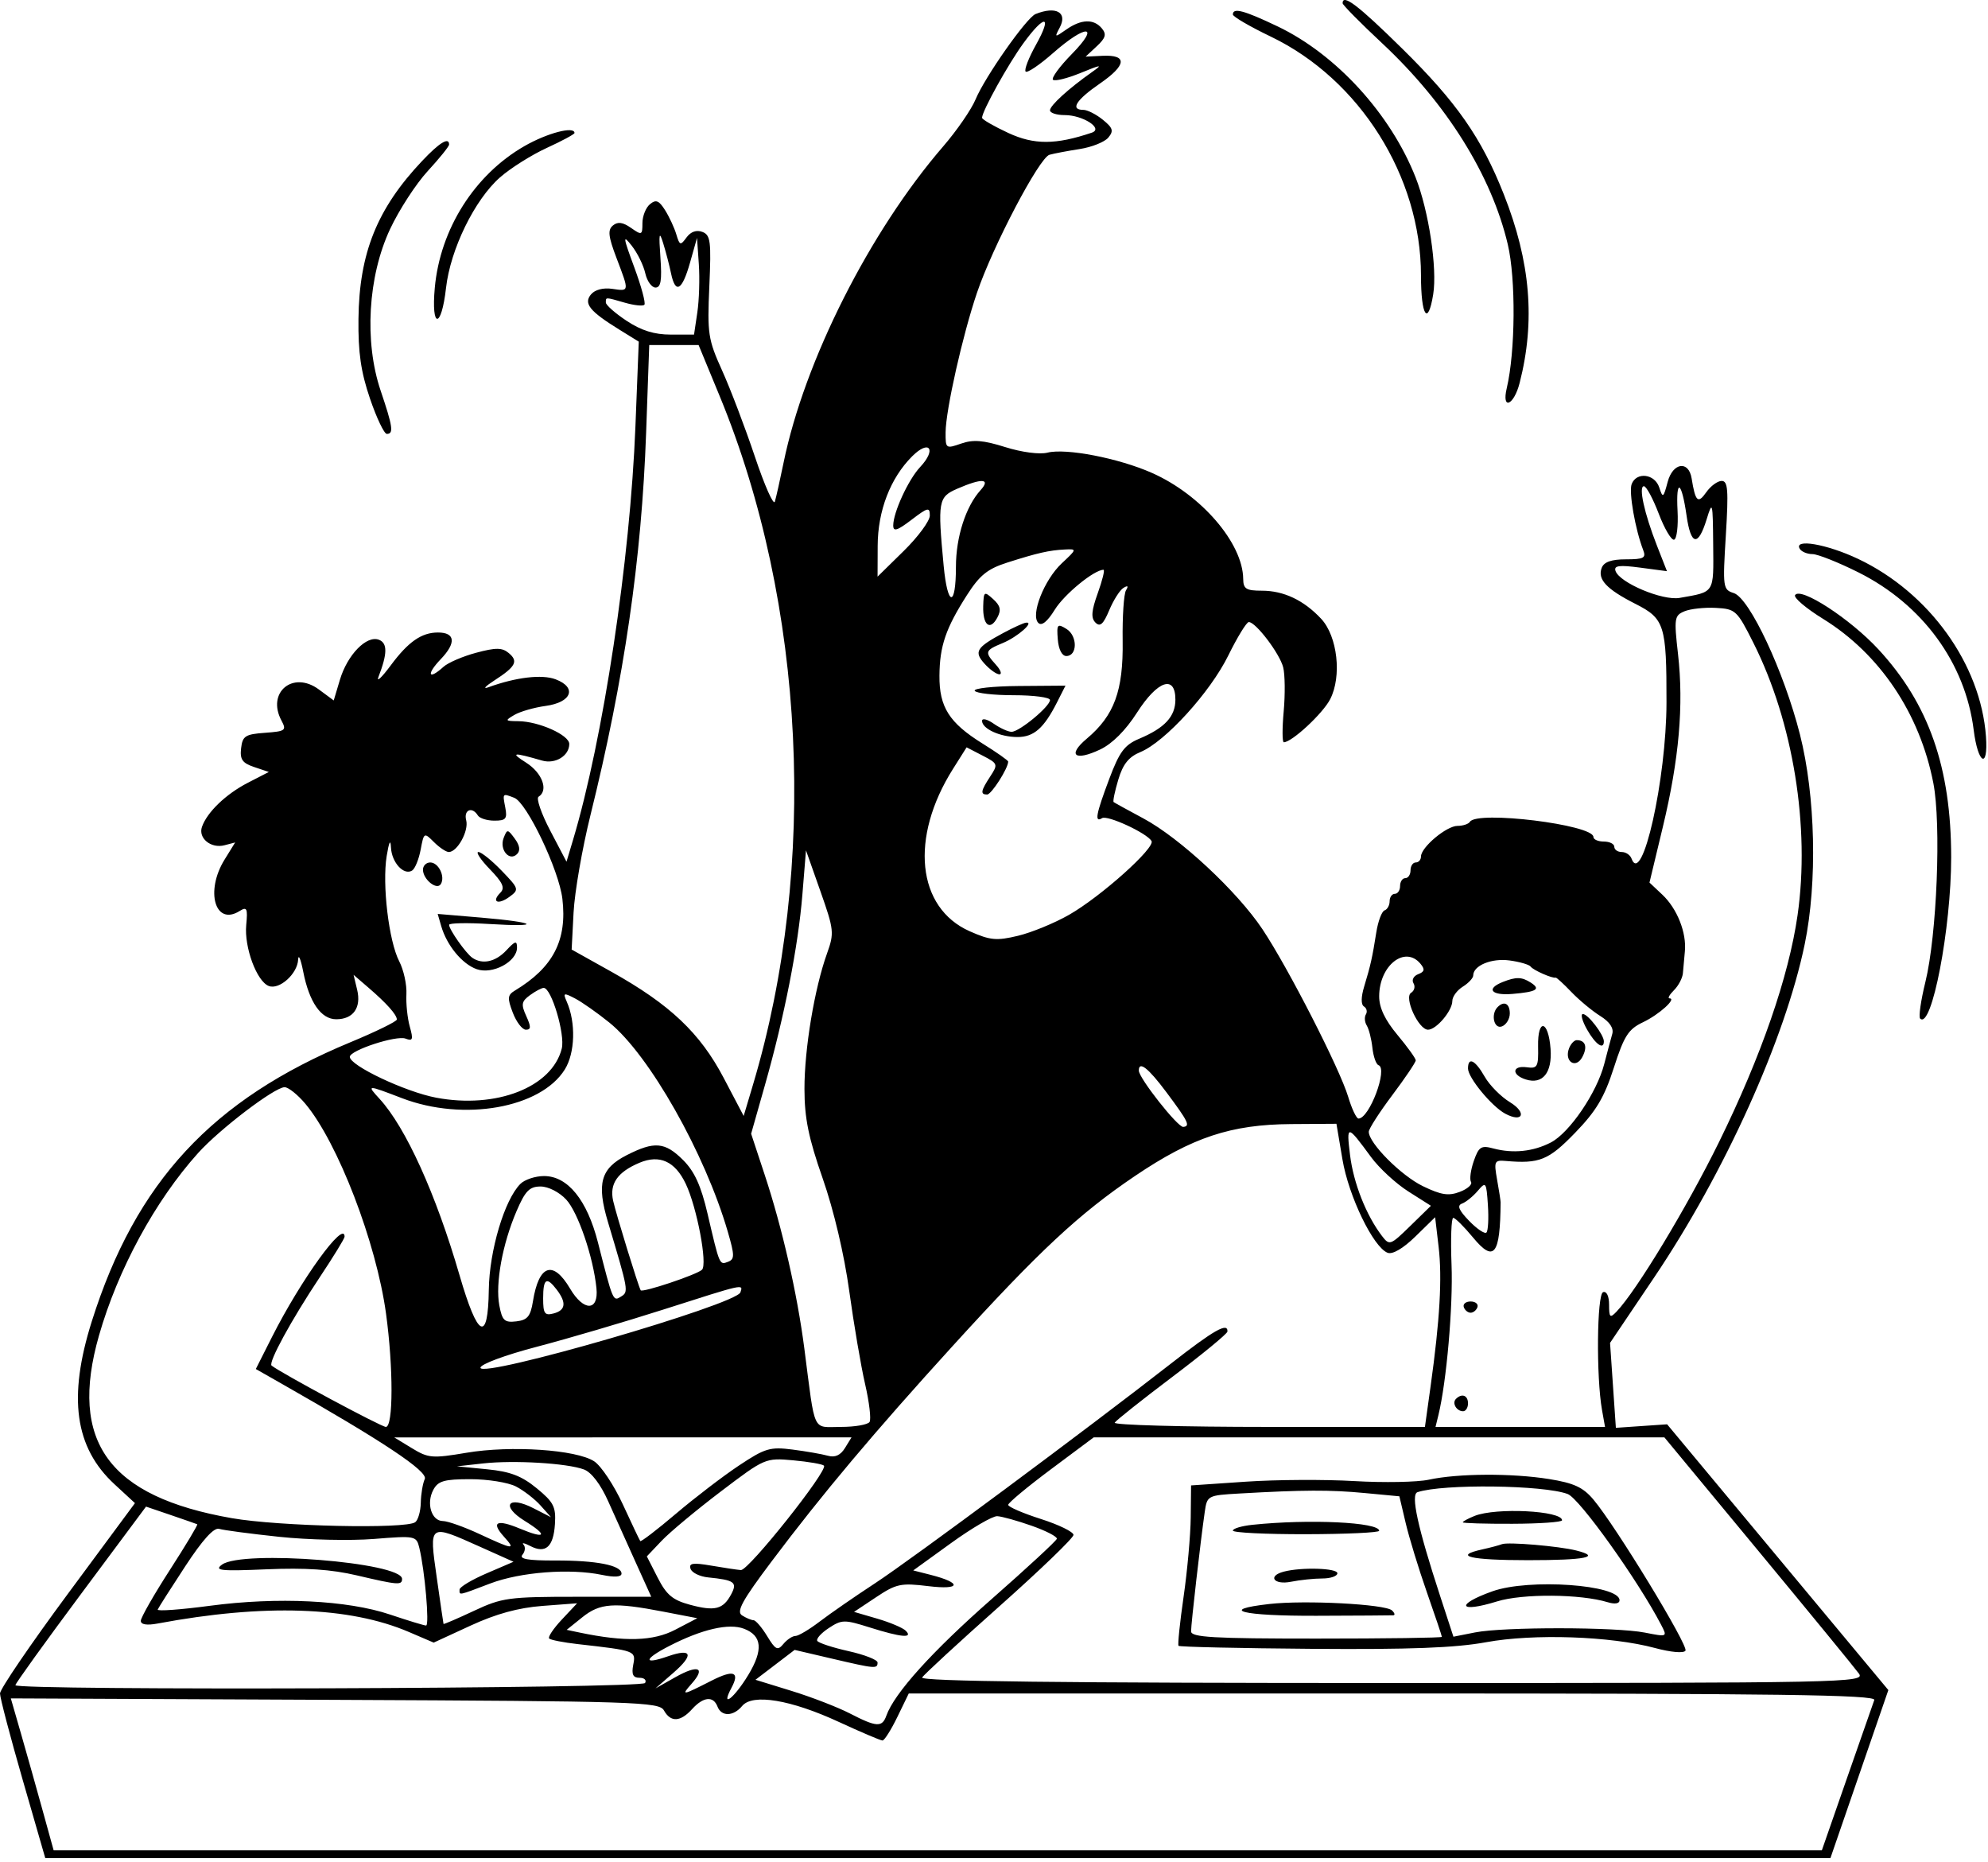 <svg width="409" height="383" viewBox="0 0 409 383" fill="none" xmlns="http://www.w3.org/2000/svg">
<path fill-rule="evenodd" clip-rule="evenodd" d="M276.219 0.662C276.219 1.014 279.876 4.716 284.346 8.89C297.616 21.284 306.871 36.094 310.206 50.279C311.88 57.393 311.771 72.303 309.991 79.841C308.902 84.454 311.452 83.42 312.642 78.766C315.902 66.018 314.882 53.862 309.388 39.976C304.772 28.308 299.707 21.047 288.448 9.966C279.431 1.091 276.219 -1.354 276.219 0.662ZM213.05 2.888C211.196 3.635 202.632 15.818 200.708 20.447C199.847 22.517 196.845 26.87 194.038 30.122C178.927 47.622 165.499 74.226 161.21 95.16C160.484 98.707 159.675 102.316 159.414 103.18C159.152 104.044 157.3 99.872 155.301 93.91C153.3 87.947 150.269 79.983 148.565 76.214C145.679 69.826 145.499 68.647 145.933 58.894C146.345 49.632 146.182 48.344 144.504 47.701C143.296 47.237 142.114 47.649 141.247 48.835C139.991 50.552 139.828 50.503 139.14 48.203C138.731 46.832 137.688 44.589 136.823 43.219C135.56 41.218 134.947 40.98 133.71 42.008C132.862 42.711 132.169 44.463 132.169 45.902C132.169 48.377 132.042 48.43 129.823 46.876C128.134 45.693 127.094 45.553 126.103 46.375C124.997 47.292 125.141 48.607 126.835 53.064C129.499 60.071 129.518 59.934 125.927 59.407C124.107 59.14 122.386 59.596 121.59 60.554C120.024 62.441 121.298 64.018 127.465 67.829L131.417 70.272L130.73 87.686C129.642 115.281 124.09 152.073 117.895 172.749L116.549 177.239L113.201 170.852C111.358 167.34 110.277 164.202 110.798 163.88C112.89 162.587 111.581 158.987 108.25 156.873C104.918 154.759 105.45 154.688 111.527 156.438C114.24 157.22 117.119 155.462 117.119 153.024C117.119 151.188 110.868 148.385 106.672 148.34C103.875 148.309 103.82 148.225 105.832 147.045C107.014 146.35 109.91 145.519 112.268 145.197C117.619 144.464 118.762 141.418 114.319 139.729C111.502 138.659 106.161 139.29 100.457 141.368C99.274 141.799 99.826 141.171 101.683 139.973C106.111 137.118 106.697 136.008 104.662 134.319C103.297 133.186 102.029 133.175 97.968 134.261C95.214 134.997 92.19 136.297 91.248 137.149C88.095 140.002 87.656 138.735 90.698 135.559C93.889 132.228 93.66 130.097 90.11 130.097C86.722 130.097 83.998 131.994 80.378 136.872C78.535 139.354 77.403 140.417 77.862 139.235C79.718 134.45 79.742 132.275 77.949 131.587C75.424 130.619 71.475 134.671 69.934 139.811L68.658 144.072L65.599 141.812C60.271 137.872 54.807 142.418 57.907 148.21C58.991 150.234 58.736 150.423 54.505 150.729C50.458 151.022 49.894 151.388 49.602 153.906C49.336 156.204 49.854 156.949 52.289 157.768L55.307 158.783L51.007 160.998C46.485 163.328 42.62 167.033 41.555 170.063C40.733 172.404 43.401 174.585 46.194 173.854L48.38 173.282L46.199 176.81C42.17 183.331 44.265 190.525 49.282 187.392C50.803 186.442 50.985 186.821 50.657 190.255C50.221 194.832 52.817 201.854 55.298 202.805C57.477 203.641 61.184 200.315 61.337 197.387C61.402 196.149 61.871 197.254 62.38 199.843C63.615 206.134 66.05 209.647 69.175 209.647C72.682 209.647 74.365 207.268 73.476 203.569L72.741 200.51L75.849 203.187C79.567 206.389 81.644 208.723 81.644 209.7C81.644 210.093 77.345 212.198 72.092 214.376C43.627 226.174 27.925 243.115 18.884 271.785C13.944 287.446 15.379 297.738 23.552 305.284L27.765 309.173L13.879 327.941C6.243 338.264 -0.003 347.436 1.24836e-06 348.322C0.003 349.209 2.101 357.191 4.659 366.06L9.313 382.185H192.947H376.582L382.541 364.904L388.499 347.623L365.741 320.292L342.983 292.96L337.711 293.321L332.439 293.683L331.841 284.949L331.242 276.214L340.314 262.757C354.804 241.264 367.272 213.672 371.294 194.195C373.919 181.489 373.513 163.692 370.311 151.066C367.03 138.135 359.953 123.022 356.694 121.986C354.464 121.279 354.406 120.861 355.065 110.088C355.635 100.791 355.491 98.922 354.207 98.922C353.36 98.922 351.93 99.974 351.031 101.258C349.323 103.695 348.798 103.195 348.026 98.397C347.424 94.66 344.153 95.141 343.097 99.121C342.22 102.43 342.096 102.512 341.364 100.266C340.445 97.451 336.68 96.991 335.689 99.573C335.071 101.185 336.424 108.91 338.071 113.166C338.691 114.766 338.155 115.047 334.499 115.047C331.519 115.047 329.993 115.585 329.528 116.796C328.617 119.171 330.506 121.188 336.475 124.213C342.457 127.244 342.876 128.574 342.855 144.475C342.835 160.273 337.842 182.549 335.658 176.591C335.387 175.852 334.48 175.247 333.642 175.247C332.804 175.247 332.119 174.764 332.119 174.172C332.119 173.581 331.152 173.097 329.969 173.097C328.787 173.097 327.819 172.671 327.819 172.15C327.819 169.624 303.864 166.682 302.413 169.03C302.127 169.493 300.979 169.872 299.862 169.872C297.598 169.872 292.344 174.279 292.344 176.177C292.344 176.848 291.86 177.397 291.269 177.397C290.678 177.397 290.194 178.123 290.194 179.01C290.194 179.897 289.71 180.622 289.119 180.622C288.528 180.622 288.044 181.348 288.044 182.235C288.044 183.122 287.56 183.847 286.969 183.847C286.378 183.847 285.894 184.532 285.894 185.371C285.894 186.208 285.425 187.054 284.852 187.252C284.279 187.449 283.514 189.486 283.152 191.778C282.327 196.995 281.975 198.568 280.658 202.915C280 205.083 279.984 206.629 280.616 207.02C281.173 207.364 281.351 208.096 281.01 208.647C280.671 209.197 280.752 210.23 281.193 210.943C281.633 211.654 282.153 213.711 282.35 215.511C282.546 217.312 283.111 218.922 283.607 219.091C285.595 219.767 281.734 230.072 279.49 230.072C279.061 230.072 278.109 228.067 277.375 225.618C275.636 219.816 264.983 198.994 259.72 191.113C254.506 183.307 242.734 172.357 235.23 168.337C232.055 166.636 229.302 165.122 229.114 164.975C228.924 164.827 229.354 162.756 230.069 160.37C231.03 157.163 232.215 155.683 234.622 154.687C239.71 152.579 248.969 142.411 252.698 134.835C254.563 131.047 256.464 127.947 256.921 127.947C258.358 127.947 263.289 134.439 263.997 137.263C264.37 138.749 264.416 142.823 264.1 146.318C263.782 149.813 263.794 152.672 264.125 152.672C265.778 152.672 272.131 146.781 273.652 143.839C276.095 139.114 275.177 130.883 271.805 127.272C268.238 123.455 264.105 121.497 259.61 121.497C256.377 121.497 255.791 121.129 255.77 119.079C255.698 111.702 247.125 101.751 236.976 97.263C230.132 94.234 219.32 92.142 215.489 93.105C213.871 93.51 210.207 93.028 206.819 91.963C202.292 90.538 200.22 90.373 197.737 91.239C194.598 92.333 194.52 92.276 194.543 88.923C194.573 84.342 198.045 68.906 200.997 60.222C204.265 50.61 213.826 32.416 215.916 31.833C216.86 31.57 219.66 31.039 222.138 30.654C224.617 30.27 227.263 29.211 228.016 28.302C229.16 26.924 228.973 26.316 226.884 24.624C225.507 23.509 223.709 22.597 222.887 22.597C220.1 22.597 221.379 20.561 226.291 17.181C231.796 13.394 232 11.227 226.828 11.479L223.353 11.647L225.653 9.505C227.47 7.813 227.688 7.042 226.692 5.842C225.029 3.838 222.448 3.92 219.371 6.075C216.967 7.758 216.915 7.742 218.019 5.679C219.689 2.557 217.26 1.193 213.05 2.888ZM253.644 2.979C253.644 3.423 257.15 5.467 261.435 7.524C279.754 16.317 292.344 36.329 292.344 56.656C292.344 64.988 293.777 67.209 294.857 60.55C295.726 55.197 293.946 43.363 291.239 36.495C286.087 23.423 274.894 11.178 262.841 5.425C255.933 2.128 253.644 1.52 253.644 2.979ZM213.133 9.216C211.629 11.908 210.674 14.385 211.012 14.723C211.349 15.06 213.892 13.343 216.661 10.905C223.487 4.896 226.461 5.052 220.519 11.107C218.018 13.655 216.267 16.038 216.631 16.401C216.994 16.764 219.545 16.139 222.299 15.012C226.629 13.239 226.949 13.214 224.663 14.823C219.846 18.217 216.019 21.7 216.019 22.693C216.019 23.232 217.378 23.672 219.039 23.672C222.799 23.672 227.092 26.453 224.619 27.289C217.193 29.796 212.76 29.811 207.445 27.349C204.475 25.972 202.044 24.566 202.044 24.224C202.044 22.868 207.405 13.204 210.551 8.891C214.96 2.844 216.58 3.048 213.133 9.216ZM107.898 30.048C97.62 35.945 90.545 47.126 89.45 59.211C88.681 67.687 90.803 67.707 91.762 59.231C92.662 51.276 97.648 41.07 102.876 36.48C105.039 34.58 109.371 31.854 112.501 30.421C115.632 28.987 118.194 27.608 118.194 27.356C118.194 25.89 112.594 27.355 107.898 30.048ZM86.869 33.079C77.589 42.891 73.902 52.03 73.749 65.597C73.671 72.519 74.246 76.495 76.121 81.991C77.481 85.983 79.038 89.247 79.582 89.247C81.03 89.247 80.82 87.77 78.309 80.344C74.909 70.285 75.693 56.858 80.248 47.129C82.098 43.18 85.587 37.804 88.003 35.184C90.418 32.564 92.394 30.11 92.394 29.733C92.394 28.123 90.43 29.312 86.869 33.079ZM138.048 56.191C138.952 60.557 140.329 59.799 141.957 54.041L143.4 48.935L143.773 54.31C143.978 57.266 143.84 61.74 143.466 64.254L142.787 68.822H137.992C134.614 68.822 131.936 67.987 128.922 65.992C126.568 64.435 124.644 62.742 124.644 62.229C124.644 61.089 124.46 61.087 128.601 62.275C130.475 62.811 132.26 62.998 132.57 62.688C132.88 62.379 131.947 58.915 130.496 54.992C128.155 48.659 128.096 48.161 129.974 50.547C131.137 52.026 132.386 54.565 132.752 56.191C133.116 57.818 134.068 59.147 134.864 59.147C135.964 59.147 136.207 57.653 135.872 52.966C135.517 47.988 135.626 47.413 136.434 50.01C136.985 51.784 137.712 54.565 138.048 56.191ZM148.055 81.454C165.709 124.205 168.328 178.199 154.925 223.085L152.999 229.535L148.869 221.68C144.024 212.466 137.817 206.597 125.856 199.914L117.607 195.307L118.003 187.696C118.221 183.51 119.779 174.522 121.464 167.722C128.416 139.686 132.002 115.056 132.931 88.979L133.572 70.972H138.65H143.728L148.055 81.454ZM189.311 96.058C186.882 98.643 183.769 105.396 183.769 108.08C183.769 109.41 184.591 109.154 187.532 106.912C190.899 104.344 191.294 104.253 191.293 106.051C191.292 107.156 188.873 110.432 185.918 113.333L180.544 118.607L180.568 112.258C180.595 105.036 183.176 98.343 187.665 93.854C191.198 90.32 192.749 92.397 189.311 96.058ZM201.714 100.843C198.689 104.186 196.669 110.48 196.669 116.562C196.669 125.017 194.947 124.879 194.142 116.36C192.886 103.069 193.036 102.22 196.938 100.525C202.051 98.303 203.902 98.427 201.714 100.843ZM341.257 105.653C342.439 108.751 343.861 111.159 344.418 111.005C344.974 110.852 345.295 108.191 345.132 105.093C344.77 98.251 345.959 98.878 346.987 106.073C347.869 112.231 349.371 112.494 351.118 106.797C352.31 102.912 352.384 103.2 352.461 112.019C352.552 122.157 352.841 121.698 345.557 122.979C342.033 123.598 333.156 119.856 332.361 117.415C332.007 116.332 333.143 116.184 337.429 116.752L342.951 117.485L340.893 112.235C338.285 105.58 337.062 99.994 338.215 100.009C338.706 100.016 340.074 102.556 341.257 105.653ZM370.282 112.897C370.647 113.489 371.82 113.972 372.888 113.972C373.956 113.972 378.216 115.667 382.354 117.736C395.525 124.326 404.334 136.368 406.053 150.133C406.934 157.177 409.076 158.328 408.583 151.492C407.508 136.612 396.89 121.869 382.262 114.95C375.818 111.9 368.937 110.722 370.282 112.897ZM218.454 115.856C214.831 119.241 211.975 126.483 213.616 128.125C214.307 128.815 215.482 127.869 217.012 125.393C218.975 122.217 225.111 117.197 227.031 117.197C227.332 117.197 226.8 119.359 225.85 122.002C224.537 125.652 224.422 127.106 225.373 128.056C226.322 129.005 227 128.4 228.199 125.533C229.065 123.457 230.382 121.384 231.125 120.925C232.031 120.365 232.208 120.526 231.659 121.412C231.209 122.14 230.899 126.818 230.969 131.808C231.113 142.083 229.247 147.172 223.587 151.934C219.521 155.354 221.119 156.639 226.351 154.156C228.837 152.977 231.589 150.22 233.921 146.575C238.151 139.963 241.819 138.723 241.819 143.906C241.819 147.375 239.629 149.739 234.368 151.951C231.36 153.216 230.316 154.616 228.219 160.192C225.465 167.518 225.144 169.264 226.733 168.282C227.834 167.602 235.879 171.313 236.906 172.976C237.752 174.344 226.497 184.42 219.941 188.165C216.961 189.866 212.236 191.808 209.442 192.477C205.019 193.54 203.733 193.419 199.508 191.55C188.62 186.734 187.132 172.304 196.064 158.155L198.865 153.716L202.146 155.413C205.304 157.045 205.364 157.206 203.735 159.69C201.772 162.686 201.645 163.422 203.091 163.422C203.969 163.422 207.419 158.023 207.419 156.649C207.419 156.412 205.041 154.741 202.135 152.934C195.285 148.676 193.227 145.431 193.277 138.965C193.325 132.871 194.576 129.216 198.96 122.366C201.557 118.309 203.173 117.008 207.222 115.716C213.466 113.724 215.859 113.181 219.089 113.022C221.579 112.9 221.568 112.948 218.454 115.856ZM202.281 124.686C202.169 128.601 203.686 129.831 205.181 127.038C206.022 125.466 205.823 124.584 204.323 123.227C202.481 121.56 202.368 121.64 202.281 124.686ZM369.308 122.409C368.981 122.937 371.574 125.134 375.069 127.292C386.738 134.494 394.971 146.751 397.754 161.065C399.401 169.535 398.486 192.353 396.112 202.009C395.182 205.79 394.7 209.163 395.041 209.503C397.406 211.867 401.432 190.939 401.423 176.322C401.414 157.876 396.817 144.753 386.439 133.544C380.626 127.265 370.411 120.626 369.308 122.409ZM360.745 132.247C368.922 148.518 372.422 170.107 369.823 188.229C368.009 200.868 362.336 217.252 353.658 234.91C347.052 248.351 336.671 265.517 332.554 269.809C331.242 271.177 331.044 270.989 331.044 268.376C331.044 266.599 330.542 265.536 329.816 265.777C328.535 266.204 328.375 283.172 329.587 290.004L330.209 293.497H312.772H295.336L295.928 291.079C297.602 284.244 298.963 268.67 298.631 260.137C298.425 254.834 298.585 250.496 298.984 250.496C299.385 250.497 301.213 252.312 303.046 254.529C307.381 259.77 308.648 258.152 308.728 247.272C308.73 246.977 308.405 244.899 308.005 242.654C307.33 238.863 307.454 238.589 309.755 238.79C316.727 239.4 318.582 238.65 324.051 233.003C328.401 228.513 330.058 225.73 332.019 219.634C334.128 213.073 335.012 211.69 337.996 210.274C341.332 208.691 345.041 205.347 343.461 205.347C343.051 205.347 343.475 204.587 344.405 203.659C345.334 202.729 346.155 201.157 346.232 200.165C346.307 199.171 346.488 197.169 346.633 195.712C347.018 191.86 345.055 186.901 342.011 184.033L339.355 181.533L342.111 170.058C345.45 156.152 346.422 145.089 345.228 134.56C344.388 127.15 344.471 126.601 346.557 125.733C347.781 125.224 350.683 124.909 353.009 125.033C357.068 125.251 357.373 125.536 360.745 132.247ZM206.457 130.169C200.851 133.179 200.319 134.047 202.559 136.522C203.642 137.718 205.011 138.697 205.602 138.697C206.194 138.697 205.876 137.813 204.898 136.731C202.513 134.096 202.608 133.795 206.309 132.262C209.372 130.993 212.979 127.808 211.044 128.08C210.529 128.152 208.464 129.092 206.457 130.169ZM217.625 131.513C217.786 133.573 218.483 134.935 219.375 134.935C221.687 134.935 221.711 130.789 219.41 129.363C217.537 128.205 217.379 128.396 217.625 131.513ZM200.534 142.088C200.843 142.588 204.453 142.997 208.558 142.997C212.662 142.997 216.019 143.438 216.019 143.977C216.019 145.308 209.721 150.522 208.114 150.522C207.403 150.522 205.747 149.769 204.434 148.849C203.119 147.928 202.044 147.669 202.044 148.273C202.044 149.9 205.766 151.597 209.332 151.597C212.707 151.597 214.775 149.778 217.483 144.43L219.206 141.027L209.59 141.102C204.299 141.144 200.224 141.587 200.534 142.088ZM105.798 164.096C108.392 165.092 115 178.954 115.701 184.871C116.71 193.388 113.811 198.995 105.949 203.735C104.407 204.665 104.347 205.283 105.504 208.304C106.239 210.225 107.449 211.797 108.194 211.797C109.263 211.797 109.279 211.207 108.27 208.992C107.172 206.584 107.281 205.975 109.036 204.692C110.161 203.87 111.431 203.197 111.86 203.197C113.45 203.197 116.3 212.78 115.573 215.677C113.577 223.631 102.112 228.114 89.737 225.778C83.4 224.582 71.969 219.182 71.969 217.382C71.969 216.036 81.546 212.902 83.442 213.629C84.921 214.197 85.054 213.816 84.308 211.167C83.823 209.444 83.51 206.442 83.612 204.494C83.716 202.546 83.052 199.507 82.139 197.74C79.99 193.585 78.6 181.933 79.554 176.071C80.031 173.143 80.349 172.506 80.435 174.31C80.582 177.402 83.069 180.122 84.78 179.065C85.374 178.697 86.167 176.766 86.541 174.773C87.209 171.209 87.254 171.183 89.27 173.198C90.397 174.325 91.775 175.247 92.333 175.247C94.091 175.247 96.48 170.897 95.913 168.727C95.349 166.575 97.135 165.826 98.307 167.722C98.672 168.314 100.208 168.797 101.721 168.797C104.073 168.797 104.395 168.41 103.956 166.11C103.385 163.121 103.352 163.157 105.798 164.096ZM103.616 172.363C102.693 174.745 104.787 177.26 106.373 175.673C107.095 174.952 106.943 173.903 105.912 172.502C104.445 170.508 104.337 170.501 103.616 172.363ZM100.784 178.794C103.433 181.526 103.93 182.632 102.948 183.613C101.019 185.543 102.475 186.188 104.835 184.449C106.834 182.977 106.775 182.787 103.202 179.085C101.164 176.974 99.014 175.247 98.423 175.247C97.832 175.247 98.894 176.843 100.784 178.794ZM170.153 196.095C167.57 203.283 165.493 215.742 165.505 223.986C165.513 229.992 166.34 234.044 169.265 242.417C171.537 248.919 173.685 258.026 174.717 265.529C175.653 272.338 177.121 280.954 177.978 284.676C178.836 288.397 179.252 291.904 178.903 292.47C178.553 293.035 175.899 293.497 173.004 293.497C167.018 293.497 167.782 295.134 165.48 277.372C164.012 266.039 160.933 252.562 157.304 241.579L154.534 233.198L157.392 223.127C161.389 209.04 164.216 194.649 165.08 183.988L165.818 174.902L168.779 183.292C171.586 191.247 171.658 191.91 170.153 196.095ZM87.019 178.879C87.019 180.875 89.867 183.178 90.689 181.847C91.644 180.303 90.225 177.397 88.517 177.397C87.693 177.397 87.019 178.064 87.019 178.879ZM90.772 190.483C91.922 194.457 95.067 198.276 98.065 199.345C101.326 200.507 106.369 197.813 106.369 194.907C106.369 193.42 105.997 193.516 104.177 195.469C101.959 197.85 99.247 198.443 97.169 197C95.829 196.069 92.394 191.192 92.394 190.22C92.394 189.849 96.143 189.776 100.725 190.057C111.77 190.735 110.432 189.705 99.014 188.741L90.047 187.983L90.772 190.483ZM292.24 198.234C293.194 199.384 293.087 199.87 291.766 200.377C290.826 200.738 290.392 201.573 290.801 202.235C291.21 202.896 290.992 203.779 290.317 204.197C288.786 205.142 291.833 211.797 293.796 211.797C295.502 211.797 298.794 207.9 298.794 205.882C298.794 205.007 299.762 203.686 300.944 202.948C302.127 202.209 303.094 201.17 303.094 200.639C303.094 198.606 306.835 197.053 310.541 197.548C312.653 197.83 314.623 198.405 314.919 198.826C315.427 199.549 319.409 201.301 320.059 201.086C320.224 201.032 321.676 202.36 323.284 204.039C324.891 205.717 327.561 207.935 329.217 208.967C331.169 210.184 332.041 211.481 331.699 212.664C331.41 213.666 330.666 216.449 330.047 218.848C328.529 224.737 322.9 233.007 319.057 234.994C315.423 236.873 311.275 237.303 307.229 236.221C304.718 235.549 304.236 235.86 303.21 238.801C302.57 240.64 302.31 242.574 302.634 243.098C302.959 243.623 301.921 244.546 300.329 245.151C298.018 246.031 296.49 245.794 292.739 243.979C288.248 241.805 281.581 235.101 281.606 232.784C281.611 232.179 283.788 228.792 286.443 225.256C289.098 221.72 291.269 218.501 291.269 218.101C291.269 217.702 289.576 215.349 287.507 212.872C284.938 209.798 283.744 207.283 283.744 204.947C283.744 198.59 289.054 194.395 292.24 198.234ZM309.196 201.971C305.639 203.373 306.78 204.809 311.157 204.437C316.187 204.01 317.064 203.456 314.888 202.08C313.057 200.923 311.913 200.9 309.196 201.971ZM125.374 210.336C133.567 216.955 145.049 237.237 149.738 253.371C151.151 258.235 151.157 259.006 149.783 259.534C148.01 260.213 148.06 260.329 145.569 249.647C144.23 243.907 142.89 240.959 140.559 238.628C136.811 234.88 134.643 234.691 128.918 237.61C123.566 240.341 122.707 243.44 125.095 251.418C129.328 265.569 129.352 265.705 127.758 266.695C126.115 267.717 126.125 267.74 123.025 255.584C120.788 246.811 116.804 241.897 111.927 241.897C110.137 241.897 107.947 242.623 107.061 243.509C103.792 246.777 100.675 257.237 100.564 265.305C100.413 276.297 98.307 275.252 94.55 262.322C89.698 245.619 83.484 231.907 78.111 226.041C75.405 223.087 75.406 223.087 82.719 225.885C95.375 230.726 111.229 227.931 116.196 219.981C118.32 216.581 118.502 210.344 116.601 206.029C115.798 204.204 115.952 204.143 118.299 205.365C119.72 206.103 122.904 208.34 125.374 210.336ZM308.111 207.139C306.651 208.598 307.361 211.743 309.007 211.112C309.893 210.771 310.619 209.576 310.619 208.457C310.619 206.415 309.449 205.8 308.111 207.139ZM326.526 211.791C328.257 214.833 329.969 216.024 329.969 214.187C329.969 212.825 326.703 208.572 325.658 208.572C325.128 208.572 325.519 210.02 326.526 211.791ZM316.437 215.26C316.523 219.436 316.309 219.829 314.113 219.523C311.089 219.103 310.918 221.081 313.896 222.026C317.365 223.127 319.371 220.656 319.004 215.736C318.559 209.783 316.314 209.366 316.437 215.26ZM322.805 215.632C321.767 218.338 324.191 219.935 325.532 217.429C326.653 215.334 326.195 213.947 324.381 213.947C323.87 213.947 323.161 214.705 322.805 215.632ZM302.019 219.777C302.019 221.666 306.895 227.579 309.683 229.072C313.318 231.017 314.195 228.865 310.646 226.707C308.788 225.577 306.45 223.214 305.451 221.456C303.497 218.026 302.019 217.301 302.019 219.777ZM239.96 224.647C244.482 230.703 244.939 231.644 243.432 231.788C242.308 231.894 234.294 221.736 234.294 220.203C234.294 218.139 236.242 219.666 239.96 224.647ZM62.801 227.008C69.485 234.951 77.42 255.572 79.419 270.194C80.939 281.305 80.922 293.497 79.387 293.497C78.446 293.497 57.867 282.455 55.876 280.882C55.138 280.299 59.925 271.519 65.787 262.707C68.596 258.485 70.894 254.736 70.894 254.376C70.894 250.794 61.914 263.2 55.941 275.03L52.631 281.589L57.731 284.488C78.815 296.472 88.106 302.651 87.39 304.212C86.975 305.118 86.606 307.311 86.571 309.085C86.535 310.859 86.017 312.666 85.419 313.1C83.449 314.53 57.391 313.956 47.714 312.268C22.365 307.848 14.121 296.532 20.359 274.72C24.252 261.107 31.896 247.024 40.733 237.188C45.163 232.256 56.505 223.622 58.554 223.622C59.324 223.622 61.235 225.146 62.801 227.008ZM276.186 238.473C277.467 246.074 282.541 256.553 285.485 257.683C286.494 258.07 288.679 256.788 291.19 254.338L295.257 250.365L295.971 256.437C296.726 262.857 296.23 271.461 294.319 285.166L293.157 293.497H260.975C243.275 293.497 229.035 293.104 229.333 292.622C229.63 292.142 234.962 287.908 241.181 283.216C247.399 278.524 252.506 274.323 252.528 273.879C252.627 271.935 249.783 273.544 240.98 280.414C223.556 294.009 187.593 320.701 180.007 325.669C175.868 328.379 170.743 331.924 168.618 333.548C166.493 335.17 164.254 336.497 163.643 336.497C163.032 336.497 161.92 337.236 161.17 338.139C159.984 339.569 159.553 339.36 157.829 336.526C156.741 334.737 155.48 333.265 155.029 333.256C154.576 333.247 153.514 332.802 152.668 332.266C151.441 331.489 152.667 329.247 158.741 321.166C169.176 307.283 179.836 294.605 196.013 276.835C213.826 257.27 221.989 249.661 233.51 241.879C245.278 233.932 253.238 231.288 265.641 231.208L274.95 231.147L276.186 238.473ZM282.063 237.979C283.734 240.259 287.191 243.449 289.745 245.069L294.389 248.014L290.147 252.156C286.038 256.168 285.855 256.232 284.306 254.204C281.067 249.96 278.46 243.354 277.753 237.597C276.974 231.249 277.141 231.265 282.063 237.979ZM141.078 243.483C143.389 248.329 145.606 260.084 144.415 261.177C143.286 262.215 132.131 265.941 131.809 265.388C131.318 264.544 126.763 249.753 126.144 246.99C125.36 243.488 127.038 241.067 131.569 239.163C135.706 237.423 138.875 238.864 141.078 243.483ZM305.813 253.512C305.464 253.861 303.864 252.785 302.256 251.123C300.106 248.9 299.72 247.956 300.798 247.556C301.603 247.256 303.054 246.081 304.023 244.945C305.7 242.973 305.797 243.11 306.114 247.879C306.297 250.629 306.161 253.163 305.813 253.512ZM116.493 246.74C118.927 249.368 122.066 258.573 122.711 264.971C123.191 269.736 120.081 269.787 117.292 265.063C113.782 259.112 110.86 260.106 109.644 267.661C109.143 270.765 108.517 271.52 106.219 271.788C103.783 272.072 103.314 271.63 102.727 268.496C101.885 264.01 103.367 255.885 106.253 249.154C108.058 244.945 108.931 244.047 111.22 244.047C112.803 244.047 115.07 245.205 116.493 246.74ZM114.548 265.279C116.581 267.956 116.372 269.511 113.894 270.159C112.055 270.64 111.744 270.191 111.744 267.059C111.744 262.959 112.447 262.512 114.548 265.279ZM152.33 265.816C151.495 268.342 98.844 283.607 98.844 281.323C98.844 280.608 103.914 278.723 110.4 277.024C116.756 275.36 128.487 271.91 136.469 269.358C153.298 263.977 152.908 264.064 152.33 265.816ZM301.15 268.853C301.362 269.488 301.995 270.009 302.557 270.009C303.118 270.009 303.751 269.488 303.963 268.853C304.174 268.218 303.542 267.697 302.557 267.697C301.571 267.697 300.939 268.218 301.15 268.853ZM299.54 287.734C298.681 288.593 299.652 290.272 301.008 290.272C301.564 290.272 302.019 289.547 302.019 288.66C302.019 286.998 300.751 286.524 299.54 287.734ZM173.834 297.844C172.92 299.328 171.785 299.842 170.332 299.428C169.149 299.093 165.882 298.52 163.072 298.158C158.444 297.56 157.407 297.866 152.061 301.416C148.814 303.571 142.974 308.037 139.081 311.338C135.19 314.641 131.879 317.176 131.724 316.975C131.57 316.774 129.958 313.385 128.142 309.443C126.326 305.501 123.673 301.512 122.248 300.576C118.583 298.176 105.126 297.268 96.004 298.808C88.93 300.001 88.124 299.933 84.746 297.874L81.107 295.655L128.146 295.652L175.187 295.647L173.834 297.844ZM361.727 318.963C372.345 331.786 381.664 343.154 382.437 344.226C383.789 346.1 380.261 346.172 286.429 346.172C218.365 346.172 189.228 345.831 189.718 345.038C190.104 344.414 197.268 337.813 205.638 330.37C214.008 322.926 220.857 316.328 220.857 315.709C220.857 315.089 217.834 313.615 214.138 312.432C210.443 311.251 207.419 309.944 207.419 309.528C207.419 309.112 211.377 305.819 216.216 302.209L225.013 295.647H283.717H342.422L361.727 318.963ZM120.132 302.245C121.674 302.817 123.562 305.293 125.134 308.811C126.524 311.918 129.085 317.604 130.824 321.447L133.988 328.435H118.835C104.625 328.435 103.297 328.616 97.5 331.332C94.101 332.925 91.287 334.135 91.248 334.02C91.209 333.905 90.577 329.578 89.844 324.404C88.274 313.326 88.163 313.403 98.753 318.146L105.65 321.235L100.096 323.623C97.042 324.937 94.544 326.436 94.544 326.955C94.544 328.169 94.165 328.245 100.873 325.696C107.064 323.343 117.257 322.559 123.838 323.93C126.423 324.468 127.869 324.375 127.869 323.666C127.869 321.963 122.723 320.948 114.218 320.973C108.575 320.991 106.753 320.667 107.49 319.779C108.046 319.11 108.142 318.178 107.703 317.71C107.266 317.24 107.9 317.372 109.115 318.002C112.25 319.629 113.872 318.177 114.171 313.474C114.398 309.93 113.911 308.975 110.411 306.108C107.314 303.57 104.968 302.675 100.199 302.208L94.007 301.603L99.382 301.008C105.747 300.303 116.645 300.953 120.132 302.245ZM169.515 301.46C170.447 302.392 153.998 323.071 152.426 322.943C151.632 322.879 148.868 322.464 146.285 322.02C142.556 321.381 141.686 321.516 142.068 322.675C142.331 323.478 143.962 324.277 145.689 324.45C151.122 324.995 151.75 325.457 150.42 327.943C148.77 331.026 147.07 331.455 141.958 330.078C138.391 329.118 137.117 328.05 135.31 324.509L133.075 320.128L136.117 316.923C137.788 315.16 143.268 310.595 148.294 306.781C157.356 299.903 157.479 299.85 163.188 300.368C166.355 300.656 169.202 301.147 169.515 301.46ZM293.957 304.352C291.592 304.864 284.698 304.993 278.638 304.638C272.578 304.282 262.54 304.337 256.332 304.76L245.044 305.529L244.973 312.144C244.934 315.783 244.273 323.114 243.505 328.435C242.736 333.756 242.267 338.295 242.464 338.521C242.66 338.746 255.051 339.027 270 339.143C290.019 339.299 299.437 338.94 305.742 337.782C315.526 335.985 331.404 336.529 340.479 338.971C343.767 339.856 346.407 340.086 346.758 339.517C347.399 338.481 332.398 313.864 327.819 308.438C325.684 305.907 323.806 305.04 318.682 304.218C311.032 302.993 299.951 303.052 293.957 304.352ZM106.156 305.75C107.755 306.576 110.028 308.336 111.209 309.659L113.357 312.067L109.739 310.216C104.481 307.525 102.969 309.749 107.959 312.833C112.821 315.839 112.307 316.647 106.955 314.411C102.199 312.424 100.95 313.054 103.675 316.066C106.186 318.841 105.637 318.784 98.682 315.546C95.519 314.073 92.118 312.864 91.122 312.858C88.768 312.844 87.654 309.227 89.148 306.438C90.128 304.606 91.38 304.247 96.785 304.247C100.342 304.247 104.559 304.924 106.156 305.75ZM322.534 307.303C324.976 308.23 336.956 324.998 341.746 334.189C343.06 336.713 343.053 336.717 338.397 335.802C332.451 334.633 309.323 334.61 303.476 335.766L299.021 336.648L296.273 328.241C291.657 314.117 290.192 307.397 291.623 306.921C296.859 305.18 317.627 305.436 322.534 307.303ZM280.716 307.092L287.901 307.77L289.197 313.264C289.909 316.287 291.876 322.712 293.569 327.543C295.26 332.373 296.644 336.484 296.644 336.68C296.644 336.875 285.035 337.035 270.845 337.035C249.567 337.035 245.046 336.774 245.045 335.544C245.044 333.999 246.982 317.06 247.852 311.017C248.341 307.615 248.429 307.568 255.028 307.192C268.16 306.444 273.634 306.422 280.716 307.092ZM40.581 313.521C40.76 313.606 38.219 317.839 34.938 322.927C31.654 328.015 28.969 332.72 28.969 333.382C28.969 334.158 30.211 334.354 32.463 333.932C54.29 329.846 71.887 330.435 84.093 335.663L89.229 337.863L96.827 334.36C102.069 331.945 106.645 330.69 111.579 330.316L118.732 329.773L115.585 333.124C113.854 334.968 112.684 336.72 112.983 337.019C113.281 337.319 115.907 337.834 118.817 338.164C130.807 339.523 130.832 339.532 130.278 342.43C129.9 344.412 130.232 345.097 131.569 345.097C132.56 345.097 133.072 345.581 132.707 346.172C131.995 347.324 3.169 347.769 3.169 346.62C3.169 346.273 9.216 337.868 16.607 327.939L30.043 309.889L35.15 311.628C37.958 312.585 40.403 313.438 40.581 313.521ZM303.363 311.806C302.032 312.341 300.944 312.931 300.944 313.117C300.944 313.304 305.54 313.441 311.157 313.421C316.773 313.401 321.369 313.079 321.369 312.704C321.369 310.719 307.757 310.039 303.363 311.806ZM212.257 313.83C215.213 314.869 217.54 316.076 217.428 316.51C217.318 316.943 211.271 322.531 203.991 328.927C191.756 339.677 183.993 348.276 182.354 352.891C181.488 355.334 180.336 355.264 174.857 352.438C172.369 351.154 166.978 349.07 162.879 347.805L155.426 345.507L159.454 342.435L163.483 339.362L171.207 341.168C180.123 343.254 180.544 343.289 180.544 341.95C180.544 341.4 177.861 340.351 174.582 339.617C171.303 338.884 168.405 337.935 168.142 337.508C167.878 337.081 168.947 335.891 170.518 334.862C173.191 333.11 173.726 333.103 178.934 334.744C185.406 336.784 187.94 337.013 186.34 335.414C185.745 334.818 183.108 333.702 180.482 332.936L175.707 331.541L180.252 328.518C184.401 325.756 185.335 325.559 191.002 326.249C197.694 327.065 197.991 325.588 191.47 323.927L187.885 323.015L195.663 317.394C199.941 314.302 204.216 311.81 205.162 311.856C206.108 311.901 209.3 312.789 212.257 313.83ZM257.675 313.63C255.459 313.862 253.644 314.4 253.644 314.823C253.644 315.248 260.417 315.581 268.693 315.565C276.971 315.548 283.743 315.233 283.743 314.863C283.745 313.09 269.349 312.41 257.675 313.63ZM57.457 316.103C63.369 316.729 72.132 316.927 76.93 316.542C85.461 315.857 85.667 315.898 86.271 318.376C87.395 322.993 88.384 334.347 87.662 334.347C87.271 334.347 83.944 333.334 80.266 332.095C71.486 329.138 57.095 328.435 43.197 330.286C37.127 331.094 32.29 331.443 32.447 331.06C32.604 330.677 35.15 326.676 38.107 322.168C41.711 316.671 44.013 314.135 45.094 314.468C45.981 314.74 51.544 315.477 57.457 316.103ZM309.007 317.615C308.415 317.846 306.601 318.328 304.975 318.687C298.807 320.047 302.459 320.91 314.383 320.91C326.229 320.91 329.561 320.237 324.28 318.913C320.694 318.012 310.262 317.126 309.007 317.615ZM45.682 321.815C43.998 323.047 45.346 323.189 54.882 322.783C62.82 322.444 68.178 322.805 73.379 324.027C81.884 326.025 82.719 326.09 82.719 324.758C82.719 321.356 49.879 318.747 45.682 321.815ZM264.125 323.263C260.71 324.156 262.058 326.054 265.603 325.344C267.451 324.974 270.354 324.672 272.053 324.672C273.753 324.672 275.144 324.189 275.144 323.597C275.144 322.535 267.769 322.312 264.125 323.263ZM307.046 327.308C299.305 330.068 300.099 331.837 307.982 329.392C313.249 327.758 325.179 327.845 330.775 329.558C332.237 330.005 333.194 329.843 333.194 329.149C333.194 325.941 314.557 324.629 307.046 327.308ZM261.169 329.917C250.467 331.126 255.524 332.394 270.844 332.344C279.122 332.317 286.233 332.273 286.647 332.246C287.06 332.219 286.939 331.766 286.378 331.24C285.004 329.952 268.524 329.087 261.169 329.917ZM136.469 331.495L143.457 332.843L138.907 335.219C134.405 337.571 128.556 337.744 119.269 335.799L116.582 335.235L119.807 332.647C123.442 329.729 126.289 329.532 136.469 331.495ZM153.074 335.012C156.788 336.437 157.06 339.361 153.953 344.504C151.046 349.316 148.148 351.538 150.494 347.155C152.26 343.855 150.929 343.376 146.399 345.683C140.317 348.78 140.07 348.819 142.286 346.323C145.26 342.971 143.645 342.324 138.934 344.98L134.857 347.28L138.551 344.061C142.83 340.334 142.37 338.954 137.425 340.678C132.245 342.483 132.408 341.27 137.709 338.546C144.421 335.097 149.969 333.821 153.074 335.012ZM385.607 349.666C385.336 350.406 382.799 357.662 379.97 365.791L374.823 380.572H192.927H11.032L8.731 372.241C7.466 367.659 5.485 360.63 4.329 356.622L2.227 349.335L68.887 349.635C131.073 349.914 135.617 350.061 136.598 351.816C137.982 354.29 139.984 354.196 142.382 351.547C144.693 348.993 146.753 348.781 147.608 351.01C148.419 353.124 150.889 353.064 152.695 350.887C154.837 348.307 162.684 349.606 172.581 354.178C177.127 356.278 181.167 357.997 181.557 357.997C181.947 357.997 183.323 355.821 184.616 353.16L186.966 348.322H286.533C365.732 348.322 385.998 348.598 385.607 349.666Z" fill="black"/>
</svg>
